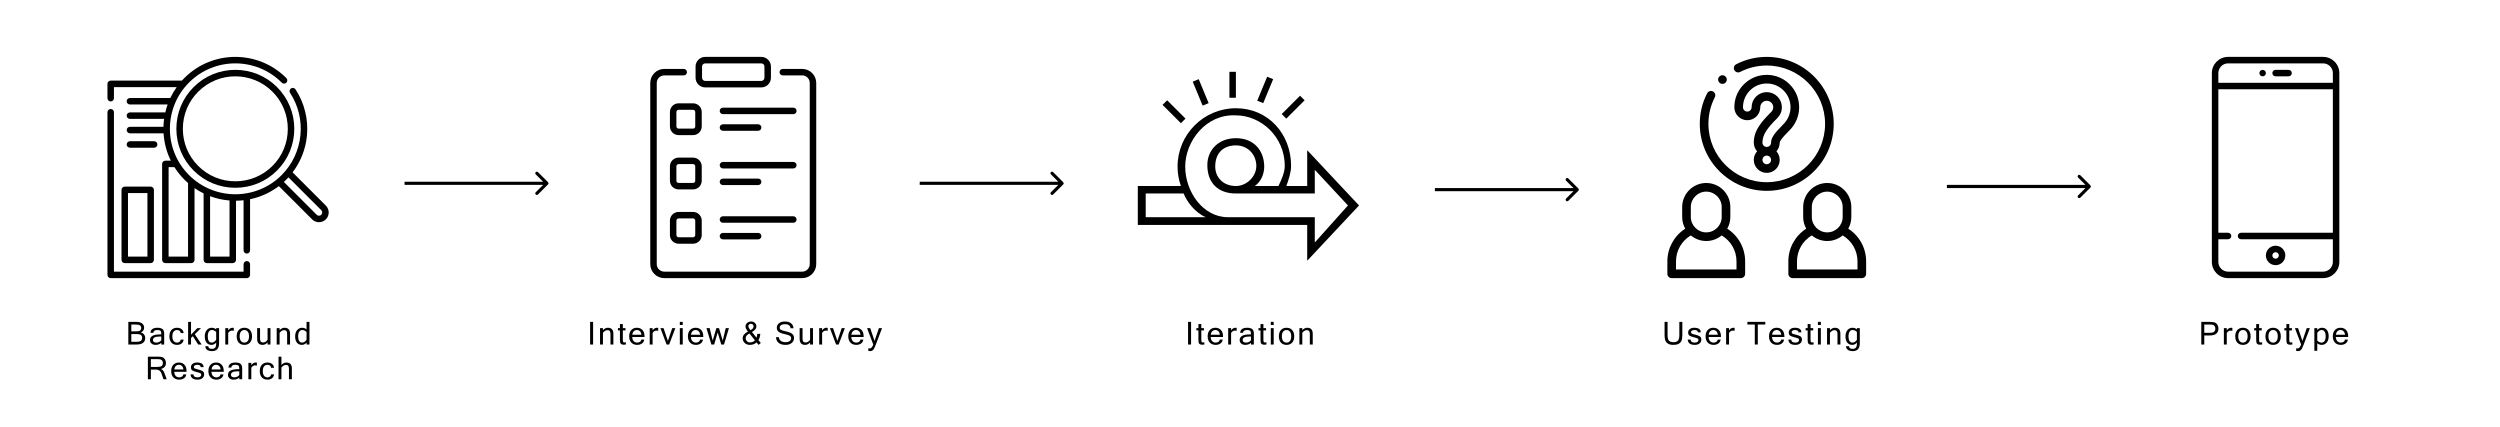 <svg width="791" height="135" viewBox="0 0 791 135" fill="none" xmlns="http://www.w3.org/2000/svg">
<path d="M45.953 106.92C45.953 107.59 45.725 108.105 45.27 108.463C44.814 108.821 44.151 109 43.282 109H40.602V101.842H43.15C43.912 101.842 44.511 102.005 44.947 102.33C45.383 102.656 45.602 103.102 45.602 103.668C45.602 104.358 45.258 104.869 44.571 105.201C45.033 105.318 45.379 105.535 45.606 105.851C45.838 106.163 45.953 106.52 45.953 106.92ZM41.549 104.84H43.141C43.665 104.84 44.05 104.757 44.298 104.591C44.545 104.422 44.669 104.142 44.669 103.751C44.669 103.399 44.548 103.136 44.308 102.96C44.067 102.781 43.648 102.691 43.053 102.691H41.549V104.84ZM41.549 108.15H43.273C44.405 108.15 44.972 107.74 44.972 106.92C44.972 106.493 44.84 106.183 44.576 105.987C44.316 105.789 43.84 105.689 43.15 105.689H41.549V108.15ZM51.031 107.638V106.49H50.401C49.066 106.49 48.399 106.853 48.399 107.579C48.399 107.843 48.496 108.046 48.692 108.189C48.887 108.329 49.151 108.399 49.483 108.399C49.785 108.399 50.078 108.331 50.362 108.194C50.645 108.058 50.868 107.872 51.031 107.638ZM51.031 108.468C50.562 108.904 49.958 109.122 49.219 109.122C48.705 109.122 48.282 108.984 47.95 108.707C47.618 108.427 47.452 108.067 47.452 107.628C47.452 106.417 48.495 105.812 50.581 105.812H51.031C51.031 105.44 51.011 105.172 50.972 105.006C50.933 104.837 50.824 104.697 50.645 104.586C50.466 104.475 50.181 104.42 49.79 104.42C48.97 104.42 48.547 104.713 48.521 105.299H47.603C47.671 104.234 48.417 103.702 49.839 103.702C50.503 103.702 51.021 103.834 51.392 104.098C51.763 104.361 51.949 104.879 51.949 105.65V109H51.031V108.468ZM56.015 109.122C55.28 109.122 54.691 108.886 54.248 108.414C53.808 107.939 53.589 107.271 53.589 106.412C53.589 105.549 53.808 104.882 54.248 104.41C54.691 103.938 55.28 103.702 56.015 103.702C56.582 103.702 57.054 103.845 57.431 104.132C57.812 104.418 58.037 104.832 58.105 105.372H57.158C57.145 105.063 57.028 104.827 56.806 104.664C56.588 104.501 56.325 104.42 56.015 104.42C55.576 104.42 55.219 104.588 54.946 104.923C54.673 105.255 54.536 105.751 54.536 106.412C54.536 107.07 54.673 107.566 54.946 107.901C55.219 108.233 55.576 108.399 56.015 108.399C56.325 108.399 56.588 108.318 56.806 108.155C57.028 107.993 57.145 107.758 57.158 107.452H58.105C58.037 107.993 57.812 108.406 57.431 108.692C57.054 108.979 56.582 109.122 56.015 109.122ZM63.798 109H62.699L61.015 106.368L60.439 106.939V109H59.516V101.842H60.439V105.899L62.436 103.819H63.598L61.635 105.748L63.798 109ZM69.315 108.6C69.315 110.266 68.563 111.1 67.059 111.1C66.408 111.1 65.894 110.958 65.516 110.675C65.142 110.392 64.955 110.011 64.955 109.532H65.907C65.907 110.099 66.288 110.382 67.049 110.382C67.479 110.382 67.811 110.263 68.046 110.025C68.28 109.791 68.397 109.329 68.397 108.639V108.38C67.987 108.875 67.494 109.122 66.918 109.122C66.24 109.122 65.716 108.881 65.345 108.399C64.974 107.918 64.789 107.268 64.789 106.451C64.789 105.605 64.995 104.936 65.409 104.444C65.826 103.95 66.348 103.702 66.976 103.702C67.536 103.702 68.01 103.875 68.397 104.22V103.819H69.315V108.6ZM68.397 107.511V105.05C68 104.63 67.546 104.42 67.035 104.42C66.641 104.42 66.325 104.591 66.088 104.933C65.853 105.271 65.736 105.777 65.736 106.451C65.736 107.089 65.847 107.574 66.068 107.906C66.293 108.235 66.602 108.399 66.996 108.399C67.51 108.399 67.977 108.103 68.397 107.511ZM73.973 104.659C73.842 104.62 73.655 104.601 73.411 104.601C72.942 104.601 72.54 104.846 72.205 105.338V109H71.282V103.819H72.205V104.542C72.592 103.982 73.042 103.702 73.553 103.702C73.683 103.702 73.823 103.715 73.973 103.741V104.659ZM77.312 103.702C78.051 103.702 78.64 103.938 79.079 104.41C79.522 104.882 79.744 105.549 79.744 106.412C79.744 107.271 79.522 107.939 79.079 108.414C78.64 108.886 78.051 109.122 77.312 109.122C76.576 109.122 75.987 108.886 75.544 108.414C75.105 107.939 74.885 107.271 74.885 106.412C74.885 105.549 75.105 104.882 75.544 104.41C75.987 103.938 76.576 103.702 77.312 103.702ZM77.312 108.399C77.751 108.399 78.108 108.233 78.381 107.901C78.655 107.566 78.791 107.07 78.791 106.412C78.791 105.751 78.655 105.255 78.381 104.923C78.108 104.588 77.751 104.42 77.312 104.42C76.873 104.42 76.516 104.588 76.243 104.923C75.969 105.255 75.832 105.751 75.832 106.412C75.832 107.07 75.969 107.566 76.243 107.901C76.516 108.233 76.873 108.399 77.312 108.399ZM84.66 108.341C84.201 108.862 83.685 109.122 83.112 109.122C81.944 109.122 81.359 108.484 81.359 107.208V103.819H82.282V107.169C82.282 107.592 82.357 107.896 82.507 108.082C82.656 108.268 82.904 108.36 83.249 108.36C83.763 108.36 84.234 108.084 84.66 107.53V103.819H85.578V109H84.66V108.341ZM88.468 104.479C88.927 103.961 89.443 103.702 90.016 103.702C91.184 103.702 91.769 104.339 91.769 105.611V109H90.846V105.65C90.846 105.227 90.769 104.923 90.616 104.737C90.467 104.552 90.219 104.459 89.874 104.459C89.406 104.459 88.937 104.736 88.468 105.289V109H87.545V103.819H88.468V104.479ZM96.993 107.511V105.05C96.596 104.63 96.141 104.42 95.63 104.42C95.237 104.42 94.921 104.591 94.683 104.933C94.449 105.271 94.332 105.777 94.332 106.451C94.332 107.089 94.442 107.574 94.664 107.906C94.888 108.235 95.198 108.399 95.591 108.399C96.106 108.399 96.573 108.103 96.993 107.511ZM96.993 108.38C96.583 108.875 96.09 109.122 95.513 109.122C94.836 109.122 94.312 108.881 93.941 108.399C93.57 107.918 93.384 107.268 93.384 106.451C93.384 105.605 93.591 104.936 94.004 104.444C94.421 103.95 94.944 103.702 95.572 103.702C96.132 103.702 96.605 103.875 96.993 104.22V101.842H97.911V109H96.993V108.38ZM52.756 120H51.731L51.057 118.091C50.937 117.752 50.737 117.476 50.457 117.261C50.177 117.046 49.854 116.938 49.49 116.938H47.737V120H46.79V112.842H49.959C50.512 112.842 50.965 112.896 51.316 113.003C51.668 113.11 51.954 113.337 52.175 113.682C52.397 114.027 52.507 114.416 52.507 114.849C52.507 115.343 52.364 115.757 52.078 116.089C51.791 116.421 51.399 116.637 50.901 116.738V116.758C51.399 116.917 51.778 117.349 52.039 118.052L52.756 120ZM47.737 116.089H49.851C50.44 116.089 50.867 115.996 51.13 115.811C51.397 115.625 51.531 115.304 51.531 114.849C51.531 114.035 51.02 113.628 49.998 113.628H47.737V116.089ZM56.696 120.122C55.935 120.122 55.323 119.884 54.86 119.409C54.398 118.931 54.167 118.265 54.167 117.412C54.167 116.566 54.39 115.903 54.836 115.425C55.285 114.943 55.871 114.702 56.594 114.702C57.333 114.702 57.922 114.938 58.361 115.41C58.804 115.882 59.025 116.549 59.025 117.412V117.632H55.124C55.163 118.231 55.328 118.675 55.617 118.965C55.91 119.255 56.27 119.399 56.696 119.399C57.019 119.399 57.308 119.318 57.565 119.155C57.826 118.989 57.963 118.755 57.976 118.452H58.928C58.856 118.986 58.614 119.398 58.2 119.688C57.79 119.977 57.289 120.122 56.696 120.122ZM58.054 116.909C57.979 116.411 57.811 116.038 57.551 115.791C57.29 115.544 56.971 115.42 56.594 115.42C56.226 115.42 55.91 115.544 55.647 115.791C55.383 116.035 55.215 116.408 55.144 116.909H58.054ZM62.511 120.122C61.095 120.122 60.355 119.565 60.289 118.452H61.212C61.219 119.084 61.648 119.399 62.501 119.399C62.882 119.399 63.172 119.321 63.37 119.165C63.572 119.006 63.673 118.807 63.673 118.569C63.673 118.335 63.576 118.171 63.38 118.076C63.185 117.979 62.781 117.853 62.169 117.7C61.561 117.547 61.115 117.376 60.831 117.188C60.551 116.999 60.411 116.667 60.411 116.191C60.411 115.762 60.586 115.407 60.934 115.127C61.285 114.844 61.754 114.702 62.34 114.702C63.698 114.702 64.391 115.186 64.42 116.152H63.502C63.47 115.664 63.104 115.42 62.404 115.42C62.094 115.42 61.837 115.479 61.632 115.596C61.43 115.713 61.33 115.884 61.33 116.108C61.33 116.31 61.408 116.457 61.564 116.548C61.72 116.636 62.111 116.756 62.736 116.909C63.364 117.059 63.83 117.235 64.132 117.437C64.438 117.638 64.591 117.987 64.591 118.481C64.591 118.953 64.402 119.346 64.025 119.658C63.651 119.967 63.146 120.122 62.511 120.122ZM68.463 120.122C67.701 120.122 67.089 119.884 66.627 119.409C66.165 118.931 65.933 118.265 65.933 117.412C65.933 116.566 66.156 115.903 66.602 115.425C67.052 114.943 67.638 114.702 68.36 114.702C69.099 114.702 69.688 114.938 70.128 115.41C70.57 115.882 70.792 116.549 70.792 117.412V117.632H66.89C66.93 118.231 67.094 118.675 67.384 118.965C67.677 119.255 68.036 119.399 68.463 119.399C68.785 119.399 69.075 119.318 69.332 119.155C69.592 118.989 69.729 118.755 69.742 118.452H70.694C70.623 118.986 70.38 119.398 69.967 119.688C69.556 119.977 69.055 120.122 68.463 120.122ZM69.82 116.909C69.745 116.411 69.578 116.038 69.317 115.791C69.057 115.544 68.738 115.42 68.36 115.42C67.992 115.42 67.677 115.544 67.413 115.791C67.149 116.035 66.982 116.408 66.91 116.909H69.82ZM75.708 118.638V117.49H75.078C73.744 117.49 73.076 117.853 73.076 118.579C73.076 118.843 73.174 119.046 73.369 119.189C73.565 119.329 73.828 119.399 74.16 119.399C74.463 119.399 74.756 119.331 75.039 119.194C75.323 119.058 75.545 118.872 75.708 118.638ZM75.708 119.468C75.24 119.904 74.636 120.122 73.897 120.122C73.382 120.122 72.959 119.984 72.627 119.707C72.295 119.427 72.129 119.067 72.129 118.628C72.129 117.417 73.172 116.812 75.259 116.812H75.708C75.708 116.44 75.689 116.172 75.65 116.006C75.611 115.837 75.501 115.697 75.323 115.586C75.143 115.475 74.859 115.42 74.468 115.42C73.648 115.42 73.225 115.713 73.198 116.299H72.281C72.349 115.234 73.094 114.702 74.517 114.702C75.181 114.702 75.698 114.834 76.07 115.098C76.441 115.361 76.626 115.879 76.626 116.65V120H75.708V119.468ZM81.284 115.659C81.154 115.62 80.966 115.601 80.722 115.601C80.254 115.601 79.852 115.846 79.516 116.338V120H78.593V114.819H79.516V115.542C79.904 114.982 80.353 114.702 80.864 114.702C80.994 114.702 81.134 114.715 81.284 114.741V115.659ZM84.623 120.122C83.887 120.122 83.298 119.886 82.856 119.414C82.416 118.939 82.196 118.271 82.196 117.412C82.196 116.549 82.416 115.882 82.856 115.41C83.298 114.938 83.887 114.702 84.623 114.702C85.189 114.702 85.662 114.845 86.039 115.132C86.42 115.418 86.644 115.832 86.713 116.372H85.766C85.753 116.063 85.635 115.827 85.414 115.664C85.196 115.501 84.932 115.42 84.623 115.42C84.184 115.42 83.827 115.588 83.554 115.923C83.28 116.255 83.144 116.751 83.144 117.412C83.144 118.07 83.28 118.566 83.554 118.901C83.827 119.233 84.184 119.399 84.623 119.399C84.932 119.399 85.196 119.318 85.414 119.155C85.635 118.993 85.753 118.758 85.766 118.452H86.713C86.644 118.993 86.42 119.406 86.039 119.692C85.662 119.979 85.189 120.122 84.623 120.122ZM89.046 115.479C89.505 114.961 90.021 114.702 90.594 114.702C91.763 114.702 92.347 115.339 92.347 116.611V120H91.424V116.65C91.424 116.227 91.348 115.923 91.195 115.737C91.045 115.552 90.798 115.459 90.453 115.459C89.984 115.459 89.515 115.736 89.046 116.289V120H88.123V112.842H89.046V115.479Z" fill="black"/>
<path d="M103.101 65.053L92.581 54.531C95.123 51.182 96.709 47.168 97.116 42.959C97.615 37.794 96.328 32.575 93.493 28.263C93.182 27.79 92.546 27.659 92.073 27.97C91.6 28.281 91.469 28.918 91.78 29.391C97.145 37.549 96.019 48.49 89.105 55.406C81.028 63.483 67.888 63.483 59.812 55.406C51.735 47.329 51.735 34.186 59.812 26.109C67.888 18.032 81.028 18.032 89.102 26.106L89.158 26.163C89.557 26.564 90.206 26.567 90.608 26.168C91.01 25.769 91.012 25.119 90.613 24.718L90.554 24.658C81.678 15.782 67.237 15.782 58.361 24.658C58.082 24.937 57.812 25.221 57.551 25.511H35.025C34.459 25.511 34 25.97 34 26.536V31.071C34 31.638 34.459 32.097 35.025 32.097C35.592 32.097 36.051 31.638 36.051 31.071V27.562H55.907C55.123 28.663 54.449 29.817 53.885 31.012H41.109C40.543 31.012 40.084 31.471 40.084 32.038C40.084 32.604 40.543 33.063 41.109 33.063H53.036C52.742 33.886 52.496 34.723 52.3 35.57H41.109C40.543 35.57 40.084 36.029 40.084 36.595C40.084 37.161 40.543 37.62 41.109 37.62H51.921C51.806 38.452 51.737 39.289 51.714 40.127H41.109C40.543 40.127 40.084 40.586 40.084 41.153C40.084 41.719 40.543 42.178 41.109 42.178H51.75C51.935 45.157 52.699 48.106 54.045 50.839H52.321C51.754 50.839 51.295 51.298 51.295 51.865V82.221C51.295 82.787 51.754 83.246 52.321 83.246H60.524C61.091 83.246 61.549 82.787 61.549 82.221V59.512C62.473 60.148 63.432 60.709 64.42 61.193V82.221C64.42 82.787 64.88 83.246 65.446 83.246H73.649C74.216 83.246 74.674 82.787 74.674 82.221V63.511C75.474 63.504 76.272 63.455 77.067 63.364V79.204C77.067 79.77 77.526 80.23 78.093 80.23C78.659 80.23 79.118 79.77 79.118 79.204V63.034C82.359 62.361 85.481 60.978 88.231 58.884L98.749 69.403C99.331 69.984 100.103 70.305 100.925 70.305C101.747 70.305 102.519 69.984 103.101 69.403C104.299 68.205 104.3 66.253 103.101 65.053ZM59.498 81.195H53.346V52.89H55.194C56.081 54.298 57.136 55.63 58.361 56.856C58.731 57.226 59.111 57.579 59.498 57.917V81.195ZM66.472 81.195V62.075C68.46 62.817 70.533 63.271 72.624 63.439V81.195H66.472ZM101.651 67.953C101.457 68.147 101.199 68.253 100.925 68.253C100.651 68.253 100.393 68.147 100.2 67.953L89.812 57.564C90.064 57.334 90.311 57.099 90.554 56.856C90.797 56.614 91.033 56.366 91.263 56.114L101.65 66.503C102.05 66.903 102.051 67.554 101.651 67.953Z" fill="black"/>
<path d="M78.093 82.599C77.527 82.599 77.067 83.058 77.067 83.624V85.949H36.051V35.515C36.051 34.948 35.592 34.489 35.025 34.489C34.459 34.489 34 34.948 34 35.515V86.975C34 87.541 34.459 88 35.025 88H78.093C78.659 88 79.118 87.541 79.118 86.975V83.624C79.118 83.058 78.659 82.599 78.093 82.599Z" fill="black"/>
<path d="M38.443 60.068V82.22C38.443 82.786 38.903 83.245 39.469 83.245H47.672C48.239 83.245 48.698 82.786 48.698 82.22V60.068C48.698 59.502 48.239 59.042 47.672 59.042H39.469C38.903 59.042 38.443 59.502 38.443 60.068ZM40.494 61.094H46.647V81.194H40.494V61.094Z" fill="black"/>
<path d="M48.777 46.736C49.343 46.736 49.802 46.277 49.802 45.71C49.802 45.144 49.343 44.685 48.777 44.685H41.109C40.543 44.685 40.084 45.144 40.084 45.71C40.084 46.277 40.543 46.736 41.109 46.736H48.777Z" fill="black"/>
<path d="M74.458 22.1C69.468 22.1 64.781 24.039 61.261 27.559C57.742 31.079 55.803 35.766 55.803 40.757C55.803 45.748 57.742 50.435 61.261 53.955C64.781 57.475 69.468 59.413 74.458 59.413C79.448 59.413 84.135 57.475 87.655 53.955C91.174 50.435 93.112 45.748 93.112 40.757C93.112 35.766 91.174 31.079 87.655 27.559C84.135 24.039 79.448 22.1 74.458 22.1ZM86.204 52.504C83.072 55.637 78.9 57.362 74.458 57.362C70.015 57.362 65.844 55.637 62.712 52.504C59.579 49.372 57.854 45.2 57.854 40.757C57.854 36.313 59.579 32.141 62.712 29.009C65.95 25.77 70.204 24.15 74.458 24.15C78.712 24.15 82.966 25.77 86.204 29.009C89.336 32.141 91.061 36.313 91.061 40.757C91.061 45.2 89.336 49.372 86.204 52.504Z" fill="black"/>
<path d="M696.485 101.842H699.156C699.742 101.842 700.232 101.897 700.625 102.008C701.023 102.115 701.337 102.351 701.568 102.716C701.799 103.077 701.914 103.482 701.914 103.932C701.914 104.654 701.685 105.203 701.226 105.577C700.767 105.951 700.103 106.139 699.234 106.139H697.432V109H696.485V101.842ZM697.432 105.289H699.244C699.852 105.289 700.285 105.175 700.542 104.947C700.803 104.719 700.933 104.391 700.933 103.961C700.933 103.674 700.861 103.421 700.718 103.199C700.575 102.978 700.393 102.838 700.171 102.779C699.953 102.721 699.637 102.691 699.224 102.691H697.432V105.289ZM706.323 104.659C706.193 104.62 706.006 104.601 705.762 104.601C705.293 104.601 704.891 104.846 704.555 105.338V109H703.633V103.819H704.555V104.542C704.943 103.982 705.392 103.702 705.903 103.702C706.033 103.702 706.173 103.715 706.323 103.741V104.659ZM709.662 103.702C710.401 103.702 710.99 103.938 711.43 104.41C711.873 104.882 712.094 105.549 712.094 106.412C712.094 107.271 711.873 107.939 711.43 108.414C710.99 108.886 710.401 109.122 709.662 109.122C708.927 109.122 708.337 108.886 707.895 108.414C707.455 107.939 707.236 107.271 707.236 106.412C707.236 105.549 707.455 104.882 707.895 104.41C708.337 103.938 708.927 103.702 709.662 103.702ZM709.662 108.399C710.102 108.399 710.458 108.233 710.732 107.901C711.005 107.566 711.142 107.07 711.142 106.412C711.142 105.751 711.005 105.255 710.732 104.923C710.458 104.588 710.102 104.42 709.662 104.42C709.223 104.42 708.866 104.588 708.593 104.923C708.32 105.255 708.183 105.751 708.183 106.412C708.183 107.07 708.32 107.566 708.593 107.901C708.866 108.233 709.223 108.399 709.662 108.399ZM715.741 109.01C715.539 109.049 715.319 109.068 715.082 109.068C714.704 109.068 714.427 109.002 714.252 108.868C714.076 108.731 713.967 108.557 713.924 108.346C713.882 108.134 713.861 107.846 713.861 107.481V104.542H713.221V103.819H713.861V102.53H714.779V103.819H715.619V104.542H714.779V107.53C714.779 107.885 714.823 108.111 714.911 108.209C715.002 108.303 715.126 108.351 715.282 108.351C715.441 108.351 715.594 108.338 715.741 108.312V109.01ZM719.212 103.702C719.951 103.702 720.54 103.938 720.979 104.41C721.422 104.882 721.644 105.549 721.644 106.412C721.644 107.271 721.422 107.939 720.979 108.414C720.54 108.886 719.951 109.122 719.212 109.122C718.476 109.122 717.887 108.886 717.444 108.414C717.005 107.939 716.785 107.271 716.785 106.412C716.785 105.549 717.005 104.882 717.444 104.41C717.887 103.938 718.476 103.702 719.212 103.702ZM719.212 108.399C719.651 108.399 720.008 108.233 720.281 107.901C720.555 107.566 720.691 107.07 720.691 106.412C720.691 105.751 720.555 105.255 720.281 104.923C720.008 104.588 719.651 104.42 719.212 104.42C718.772 104.42 718.416 104.588 718.143 104.923C717.869 105.255 717.732 105.751 717.732 106.412C717.732 107.07 717.869 107.566 718.143 107.901C718.416 108.233 718.772 108.399 719.212 108.399ZM725.29 109.01C725.089 109.049 724.869 109.068 724.631 109.068C724.254 109.068 723.977 109.002 723.801 108.868C723.625 108.731 723.516 108.557 723.474 108.346C723.432 108.134 723.411 107.846 723.411 107.481V104.542H722.771V103.819H723.411V102.53H724.329V103.819H725.168V104.542H724.329V107.53C724.329 107.885 724.372 108.111 724.46 108.209C724.551 108.303 724.675 108.351 724.831 108.351C724.991 108.351 725.144 108.338 725.29 108.312V109.01ZM726.955 110.25C727.411 110.25 727.783 109.833 728.073 109L726.115 103.819H727.111L728.483 107.872L729.855 103.819H730.851L728.893 109C728.705 109.495 728.543 109.876 728.41 110.143C728.28 110.413 728.107 110.639 727.892 110.821C727.681 111.007 727.42 111.1 727.111 111.1C726.88 111.1 726.681 111.077 726.515 111.031V110.182C726.659 110.227 726.805 110.25 726.955 110.25ZM733.185 104.439C733.595 103.948 734.088 103.702 734.664 103.702C735.341 103.702 735.865 103.943 736.237 104.425C736.608 104.903 736.793 105.551 736.793 106.368C736.793 107.218 736.585 107.89 736.168 108.385C735.755 108.876 735.232 109.122 734.601 109.122C734.041 109.122 733.569 108.948 733.185 108.6V110.992H732.262V103.819H733.185V104.439ZM733.185 107.77C733.579 108.189 734.031 108.399 734.542 108.399C734.939 108.399 735.255 108.23 735.489 107.892C735.724 107.55 735.841 107.042 735.841 106.368C735.841 105.73 735.73 105.247 735.509 104.918C735.288 104.586 734.978 104.42 734.581 104.42C734.07 104.42 733.605 104.716 733.185 105.309V107.77ZM740.63 109.122C739.869 109.122 739.257 108.884 738.795 108.409C738.332 107.931 738.101 107.265 738.101 106.412C738.101 105.566 738.324 104.903 738.77 104.425C739.219 103.943 739.805 103.702 740.528 103.702C741.267 103.702 741.856 103.938 742.296 104.41C742.738 104.882 742.96 105.549 742.96 106.412V106.632H739.058C739.097 107.231 739.262 107.675 739.551 107.965C739.844 108.255 740.204 108.399 740.63 108.399C740.953 108.399 741.242 108.318 741.5 108.155C741.76 107.989 741.897 107.755 741.91 107.452H742.862C742.79 107.986 742.548 108.398 742.134 108.688C741.724 108.977 741.223 109.122 740.63 109.122ZM741.988 105.909C741.913 105.411 741.745 105.038 741.485 104.791C741.225 104.544 740.906 104.42 740.528 104.42C740.16 104.42 739.844 104.544 739.581 104.791C739.317 105.035 739.149 105.408 739.078 105.909H741.988Z" fill="black"/>
<path d="M735.039 18H704.961C702.134 18 699.834 20.3 699.834 23.127V82.873C699.834 85.7 702.134 88 704.961 88H735.039C737.866 88 740.166 85.7 740.166 82.873V23.127C740.166 20.3 737.866 18 735.039 18ZM738.115 73.644H709.062C708.496 73.644 708.037 74.104 708.037 74.67C708.037 75.236 708.496 75.695 709.062 75.695H738.115V82.873C738.115 84.569 736.735 85.949 735.039 85.949H704.961C703.265 85.949 701.885 84.569 701.885 82.873V75.695H704.961C705.527 75.695 705.986 75.236 705.986 74.67C705.986 74.104 705.527 73.644 704.961 73.644H701.885V28.254H738.115V73.644ZM738.115 26.203H701.885V23.127C701.885 21.431 703.265 20.051 704.961 20.051H735.039C736.735 20.051 738.115 21.431 738.115 23.127V26.203Z" fill="black"/>
<path d="M724.102 22.102H720C719.434 22.102 718.975 22.561 718.975 23.127C718.975 23.693 719.434 24.152 720 24.152H724.102C724.668 24.152 725.127 23.693 725.127 23.127C725.127 22.561 724.668 22.102 724.102 22.102Z" fill="black"/>
<path d="M720 77.746C718.304 77.746 716.924 79.126 716.924 80.822C716.924 82.519 718.304 83.898 720 83.898C721.696 83.898 723.076 82.519 723.076 80.822C723.076 79.126 721.696 77.746 720 77.746ZM720 81.848C719.435 81.848 718.975 81.388 718.975 80.822C718.975 80.257 719.435 79.797 720 79.797C720.565 79.797 721.025 80.257 721.025 80.822C721.025 81.388 720.565 81.848 720 81.848Z" fill="black"/>
<path d="M715.898 24.152C716.465 24.152 716.924 23.693 716.924 23.127C716.924 22.561 716.465 22.102 715.898 22.102C715.332 22.102 714.873 22.561 714.873 23.127C714.873 23.693 715.332 24.152 715.898 24.152Z" fill="black"/>
<g clip-path="url(#clip0)">
<path d="M430 65.009L413.598 47.519V58.856H407C407.694 56.89 408.5 54.605 408.5 52.5C408.5 42.322 401.215 34.245 391.037 34.245C380.859 34.245 372.579 42.526 372.579 52.704C372.579 54.86 372.952 56.931 373.635 58.856H360V71.162H413.598V82.5L430 65.009ZM362.5 68.72V61.22H374.5C375.5 63.72 378 67.22 381.5 68.72H362.5ZM388.5 68.72C380.584 68.72 375 60.62 375 52.704C375 44.788 381.5 36 391.037 36.5C398.953 36.5 406.5 43.239 406.5 52.5C406.5 54.636 405.407 56.944 404.5 58.856H397C399 57.5 400 55.011 400 52.704C400 48 397.051 43.72 391.037 43.72C385.5 43.72 382 47.519 382 52.22C382 57.874 385.383 61.22 391.037 61.22H416V53.72L426.5 65.009L416 76.72V68.72H388.5ZM391.037 58.856C387 58.856 384.5 56.096 384.5 52.704C384.5 48 387.5 46 391.037 46C395 46 397.5 49.107 397.5 52.5C397.5 55.893 394.43 58.856 391.037 58.856Z" fill="black"/>
<path d="M388.986 22.72H391.036V30.924H388.986V22.72Z" fill="black"/>
<path d="M377.374 25.841L379.273 25.054L382.415 32.635L380.516 33.422L377.374 25.841Z" fill="black"/>
<path d="M367.831 33.18L369.285 31.727L375.085 37.527L373.631 38.98L367.831 33.18Z" fill="black"/>
<path d="M397.789 31.855L400.931 24.274L402.825 25.059L399.683 32.639L397.789 31.855Z" fill="black"/>
<path d="M405.533 36.084L411.333 30.285L412.783 31.734L406.983 37.534L405.533 36.084Z" fill="black"/>
</g>
<path d="M376.855 109H375.903V101.842H376.855V109ZM381.058 109.01C380.857 109.049 380.637 109.068 380.399 109.068C380.022 109.068 379.745 109.002 379.569 108.868C379.393 108.731 379.284 108.557 379.242 108.346C379.2 108.134 379.179 107.846 379.179 107.481V104.542H378.539V103.819H379.179V102.53H380.096V103.819H380.936V104.542H380.096V107.53C380.096 107.885 380.14 108.111 380.228 108.209C380.319 108.303 380.443 108.351 380.599 108.351C380.759 108.351 380.912 108.338 381.058 108.312V109.01ZM384.632 109.122C383.87 109.122 383.258 108.884 382.796 108.409C382.334 107.931 382.103 107.265 382.103 106.412C382.103 105.566 382.326 104.903 382.772 104.425C383.221 103.943 383.807 103.702 384.529 103.702C385.268 103.702 385.858 103.938 386.297 104.41C386.74 104.882 386.961 105.549 386.961 106.412V106.632H383.06C383.099 107.231 383.263 107.675 383.553 107.965C383.846 108.255 384.206 108.399 384.632 108.399C384.954 108.399 385.244 108.318 385.501 108.155C385.762 107.989 385.898 107.755 385.911 107.452H386.863C386.792 107.986 386.549 108.398 386.136 108.688C385.726 108.977 385.224 109.122 384.632 109.122ZM385.989 105.909C385.915 105.411 385.747 105.038 385.487 104.791C385.226 104.544 384.907 104.42 384.529 104.42C384.162 104.42 383.846 104.544 383.582 104.791C383.319 105.035 383.151 105.408 383.079 105.909H385.989ZM391.287 104.659C391.157 104.62 390.969 104.601 390.725 104.601C390.256 104.601 389.854 104.846 389.519 105.338V109H388.596V103.819H389.519V104.542C389.907 103.982 390.356 103.702 390.867 103.702C390.997 103.702 391.137 103.715 391.287 103.741V104.659ZM395.808 107.638V106.49H395.178C393.843 106.49 393.176 106.853 393.176 107.579C393.176 107.843 393.273 108.046 393.469 108.189C393.664 108.329 393.928 108.399 394.26 108.399C394.562 108.399 394.855 108.331 395.139 108.194C395.422 108.058 395.645 107.872 395.808 107.638ZM395.808 108.468C395.339 108.904 394.735 109.122 393.996 109.122C393.482 109.122 393.059 108.984 392.727 108.707C392.395 108.427 392.229 108.067 392.229 107.628C392.229 106.417 393.272 105.812 395.358 105.812H395.808C395.808 105.44 395.788 105.172 395.749 105.006C395.71 104.837 395.601 104.697 395.422 104.586C395.243 104.475 394.958 104.42 394.567 104.42C393.747 104.42 393.324 104.713 393.298 105.299H392.38C392.448 104.234 393.194 103.702 394.616 103.702C395.28 103.702 395.798 103.834 396.169 104.098C396.54 104.361 396.726 104.879 396.726 105.65V109H395.808V108.468ZM400.704 109.01C400.503 109.049 400.283 109.068 400.045 109.068C399.668 109.068 399.391 109.002 399.215 108.868C399.039 108.731 398.93 108.557 398.888 108.346C398.846 108.134 398.825 107.846 398.825 107.481V104.542H398.185V103.819H398.825V102.53H399.743V103.819H400.582V104.542H399.743V107.53C399.743 107.885 399.787 108.111 399.874 108.209C399.966 108.303 400.089 108.351 400.246 108.351C400.405 108.351 400.558 108.338 400.704 108.312V109.01ZM402.999 109H402.076V103.819H402.999V109ZM402.999 102.838H402.076V101.842H402.999V102.838ZM407.061 103.702C407.8 103.702 408.389 103.938 408.828 104.41C409.271 104.882 409.492 105.549 409.492 106.412C409.492 107.271 409.271 107.939 408.828 108.414C408.389 108.886 407.8 109.122 407.061 109.122C406.325 109.122 405.736 108.886 405.293 108.414C404.854 107.939 404.634 107.271 404.634 106.412C404.634 105.549 404.854 104.882 405.293 104.41C405.736 103.938 406.325 103.702 407.061 103.702ZM407.061 108.399C407.5 108.399 407.857 108.233 408.13 107.901C408.404 107.566 408.54 107.07 408.54 106.412C408.54 105.751 408.404 105.255 408.13 104.923C407.857 104.588 407.5 104.42 407.061 104.42C406.621 104.42 406.265 104.588 405.991 104.923C405.718 105.255 405.581 105.751 405.581 106.412C405.581 107.07 405.718 107.566 405.991 107.901C406.265 108.233 406.621 108.399 407.061 108.399ZM412.05 104.479C412.509 103.961 413.025 103.702 413.598 103.702C414.767 103.702 415.351 104.339 415.351 105.611V109H414.428V105.65C414.428 105.227 414.352 104.923 414.199 104.737C414.049 104.552 413.802 104.459 413.457 104.459C412.988 104.459 412.519 104.736 412.05 105.289V109H411.128V103.819H412.05V104.479Z" fill="black"/>
<path d="M529.478 109.122C528.648 109.122 528.026 108.961 527.613 108.639C527.203 108.316 526.943 107.937 526.832 107.501C526.724 107.065 526.671 106.559 526.671 105.982V101.842H527.618V105.968C527.618 106.909 527.776 107.527 528.092 107.823C528.407 108.119 528.87 108.268 529.478 108.268C530.087 108.268 530.549 108.119 530.865 107.823C531.181 107.527 531.339 106.909 531.339 105.968V101.842H532.291V105.982C532.291 106.848 532.187 107.486 531.978 107.896C531.773 108.307 531.462 108.614 531.046 108.819C530.629 109.021 530.107 109.122 529.478 109.122ZM536.226 109.122C534.81 109.122 534.069 108.565 534.004 107.452H534.927C534.933 108.084 535.363 108.399 536.216 108.399C536.597 108.399 536.887 108.321 537.085 108.165C537.287 108.006 537.388 107.807 537.388 107.569C537.388 107.335 537.29 107.171 537.095 107.076C536.9 106.979 536.496 106.853 535.884 106.7C535.275 106.547 534.829 106.376 534.546 106.188C534.266 105.999 534.126 105.667 534.126 105.191C534.126 104.762 534.3 104.407 534.649 104.127C535 103.844 535.469 103.702 536.055 103.702C537.412 103.702 538.106 104.186 538.135 105.152H537.217C537.184 104.664 536.818 104.42 536.118 104.42C535.809 104.42 535.552 104.479 535.347 104.596C535.145 104.713 535.044 104.884 535.044 105.108C535.044 105.31 535.122 105.457 535.279 105.548C535.435 105.636 535.825 105.756 536.45 105.909C537.079 106.059 537.544 106.235 537.847 106.437C538.153 106.638 538.306 106.987 538.306 107.481C538.306 107.953 538.117 108.346 537.739 108.658C537.365 108.967 536.861 109.122 536.226 109.122ZM542.177 109.122C541.416 109.122 540.804 108.884 540.341 108.409C539.879 107.931 539.648 107.265 539.648 106.412C539.648 105.566 539.871 104.903 540.317 104.425C540.766 103.943 541.352 103.702 542.075 103.702C542.814 103.702 543.403 103.938 543.842 104.41C544.285 104.882 544.506 105.549 544.506 106.412V106.632H540.605C540.644 107.231 540.809 107.675 541.098 107.965C541.391 108.255 541.751 108.399 542.177 108.399C542.5 108.399 542.789 108.318 543.046 108.155C543.307 107.989 543.444 107.755 543.457 107.452H544.409C544.337 107.986 544.095 108.398 543.681 108.688C543.271 108.977 542.77 109.122 542.177 109.122ZM543.535 105.909C543.46 105.411 543.292 105.038 543.032 104.791C542.771 104.544 542.452 104.42 542.075 104.42C541.707 104.42 541.391 104.544 541.128 104.791C540.864 105.035 540.696 105.408 540.625 105.909H543.535ZM548.832 104.659C548.702 104.62 548.515 104.601 548.271 104.601C547.802 104.601 547.4 104.846 547.064 105.338V109H546.142V103.819H547.064V104.542C547.452 103.982 547.901 103.702 548.412 103.702C548.542 103.702 548.682 103.715 548.832 103.741V104.659ZM558.538 102.691H556.17V109H555.218V102.691H552.869V101.842H558.538V102.691ZM562.243 109.122C561.482 109.122 560.87 108.884 560.407 108.409C559.945 107.931 559.714 107.265 559.714 106.412C559.714 105.566 559.937 104.903 560.383 104.425C560.832 103.943 561.418 103.702 562.141 103.702C562.88 103.702 563.469 103.938 563.908 104.41C564.351 104.882 564.572 105.549 564.572 106.412V106.632H560.671C560.71 107.231 560.875 107.675 561.164 107.965C561.457 108.255 561.817 108.399 562.243 108.399C562.566 108.399 562.855 108.318 563.112 108.155C563.373 107.989 563.51 107.755 563.523 107.452H564.475C564.403 107.986 564.161 108.398 563.747 108.688C563.337 108.977 562.836 109.122 562.243 109.122ZM563.601 105.909C563.526 105.411 563.358 105.038 563.098 104.791C562.837 104.544 562.518 104.42 562.141 104.42C561.773 104.42 561.457 104.544 561.194 104.791C560.93 105.035 560.762 105.408 560.691 105.909H563.601ZM568.058 109.122C566.642 109.122 565.902 108.565 565.837 107.452H566.759C566.766 108.084 567.196 108.399 568.048 108.399C568.429 108.399 568.719 108.321 568.918 108.165C569.119 108.006 569.22 107.807 569.22 107.569C569.22 107.335 569.123 107.171 568.927 107.076C568.732 106.979 568.328 106.853 567.716 106.7C567.108 106.547 566.662 106.376 566.379 106.188C566.099 105.999 565.959 105.667 565.959 105.191C565.959 104.762 566.133 104.407 566.481 104.127C566.833 103.844 567.301 103.702 567.887 103.702C569.245 103.702 569.938 104.186 569.967 105.152H569.049C569.017 104.664 568.651 104.42 567.951 104.42C567.642 104.42 567.384 104.479 567.179 104.596C566.977 104.713 566.877 104.884 566.877 105.108C566.877 105.31 566.955 105.457 567.111 105.548C567.267 105.636 567.658 105.756 568.283 105.909C568.911 106.059 569.377 106.235 569.679 106.437C569.985 106.638 570.138 106.987 570.138 107.481C570.138 107.953 569.949 108.346 569.572 108.658C569.198 108.967 568.693 109.122 568.058 109.122ZM573.819 109.01C573.618 109.049 573.398 109.068 573.16 109.068C572.783 109.068 572.506 109.002 572.33 108.868C572.154 108.731 572.045 108.557 572.003 108.346C571.961 108.134 571.939 107.846 571.939 107.481V104.542H571.3V103.819H571.939V102.53H572.857V103.819H573.697V104.542H572.857V107.53C572.857 107.885 572.901 108.111 572.989 108.209C573.08 108.303 573.204 108.351 573.36 108.351C573.52 108.351 573.673 108.338 573.819 108.312V109.01ZM576.114 109H575.191V103.819H576.114V109ZM576.114 102.838H575.191V101.842H576.114V102.838ZM578.999 104.479C579.458 103.961 579.974 103.702 580.547 103.702C581.715 103.702 582.3 104.339 582.3 105.611V109H581.377V105.65C581.377 105.227 581.3 104.923 581.147 104.737C580.998 104.552 580.75 104.459 580.405 104.459C579.936 104.459 579.468 104.736 578.999 105.289V109H578.076V103.819H578.999V104.479ZM588.442 108.6C588.442 110.266 587.69 111.1 586.186 111.1C585.535 111.1 585.02 110.958 584.643 110.675C584.268 110.392 584.081 110.011 584.081 109.532H585.033C585.033 110.099 585.414 110.382 586.176 110.382C586.606 110.382 586.938 110.263 587.172 110.025C587.406 109.791 587.524 109.329 587.524 108.639V108.38C587.113 108.875 586.62 109.122 586.044 109.122C585.367 109.122 584.843 108.881 584.472 108.399C584.101 107.918 583.915 107.268 583.915 106.451C583.915 105.605 584.122 104.936 584.535 104.444C584.952 103.95 585.474 103.702 586.103 103.702C586.663 103.702 587.136 103.875 587.524 104.22V103.819H588.442V108.6ZM587.524 107.511V105.05C587.127 104.63 586.672 104.42 586.161 104.42C585.767 104.42 585.452 104.591 585.214 104.933C584.98 105.271 584.863 105.777 584.863 106.451C584.863 107.089 584.973 107.574 585.195 107.906C585.419 108.235 585.728 108.399 586.122 108.399C586.637 108.399 587.104 108.103 587.524 107.511Z" fill="black"/>
<g clip-path="url(#clip1)">
<path d="M546.505 72.356C547.123 71.256 547.477 69.988 547.477 68.639V65.514C547.477 61.314 544.06 57.897 539.859 57.897C535.659 57.897 532.242 61.314 532.242 65.514V68.639C532.242 69.988 532.596 71.256 533.214 72.356C529.693 74.615 527.555 78.468 527.555 82.702V86.633C527.555 87.388 528.167 88 528.922 88H550.797C551.552 88 552.164 87.388 552.164 86.633V82.702C552.164 78.469 550.026 74.615 546.505 72.356ZM534.977 65.514C534.977 62.822 537.167 60.631 539.859 60.631C542.552 60.631 544.742 62.822 544.742 65.514V68.639C544.742 71.332 542.552 73.522 539.859 73.522C537.167 73.522 534.976 71.332 534.976 68.639V65.514H534.977ZM549.43 85.266H530.289V82.702C530.289 79.299 532.068 76.211 534.978 74.481C536.301 75.588 538.003 76.256 539.859 76.256C541.716 76.256 543.418 75.588 544.741 74.481C547.65 76.211 549.43 79.3 549.43 82.702V85.266Z" fill="black"/>
<path d="M563.475 44.295C564.058 43.42 565.192 42.247 566.224 41.214C567.184 40.255 567.937 39.13 568.463 37.871C568.988 36.614 569.254 35.291 569.254 33.938C569.254 31.2 568.187 28.625 566.25 26.688C564.313 24.751 561.739 23.684 559 23.684C556.261 23.684 553.686 24.751 551.75 26.688C549.813 28.625 548.746 31.199 548.746 33.938C548.746 36.2 550.586 38.039 552.848 38.039C555.109 38.039 556.949 36.2 556.949 33.938C556.949 33.39 557.162 32.875 557.55 32.488C557.937 32.1 558.452 31.887 559 31.887C559.548 31.887 560.063 32.101 560.45 32.488C560.838 32.875 561.051 33.39 561.051 33.938C561.051 34.217 560.999 34.481 560.898 34.724C560.795 34.971 560.635 35.203 560.424 35.414C558.56 37.278 557.466 38.54 556.649 39.769C555.455 41.563 554.898 43.266 554.898 45.127C554.898 46.177 555.295 47.136 555.946 47.862C555.295 48.588 554.898 49.547 554.898 50.597C554.898 52.859 556.738 54.699 559 54.699C561.262 54.699 563.102 52.859 563.102 50.597V50.596C563.102 49.547 562.705 48.588 562.054 47.862C562.705 47.136 563.102 46.177 563.102 45.128C563.102 45.004 563.167 44.76 563.475 44.295ZM558.925 41.283C559.636 40.215 560.63 39.075 562.358 37.348C562.822 36.883 563.18 36.355 563.421 35.777C563.663 35.199 563.785 34.58 563.785 33.938C563.785 32.659 563.288 31.458 562.384 30.554C561.48 29.651 560.278 29.153 559 29.153C557.722 29.153 556.52 29.65 555.616 30.554C554.713 31.458 554.215 32.659 554.215 33.938C554.215 34.692 553.602 35.305 552.848 35.305C552.094 35.305 551.481 34.692 551.481 33.938C551.481 31.93 552.263 30.041 553.683 28.621C555.104 27.201 556.992 26.418 559 26.418C561.008 26.418 562.897 27.201 564.317 28.621C565.737 30.041 566.52 31.93 566.52 33.938C566.52 34.927 566.324 35.895 565.94 36.817C565.552 37.746 564.997 38.575 564.291 39.281C562.671 40.901 561.775 41.915 561.199 42.781C560.632 43.633 560.367 44.379 560.367 45.127C560.367 45.881 559.754 46.495 559 46.495C558.246 46.495 557.633 45.881 557.633 45.127C557.633 43.812 558.032 42.627 558.925 41.283ZM560.367 50.597C560.367 51.351 559.754 51.965 559 51.965C558.246 51.965 557.633 51.351 557.633 50.596C557.633 49.842 558.246 49.229 559 49.229C559.754 49.229 560.367 49.842 560.367 50.596V50.597Z" fill="black"/>
<path d="M580.191 39.191C580.191 27.506 570.685 18 559 18C555.594 18 552.34 18.784 549.329 20.331C548.657 20.676 548.393 21.5 548.738 22.172C549.083 22.843 549.907 23.108 550.579 22.763C553.199 21.417 556.032 20.734 559 20.734C569.177 20.734 577.457 29.014 577.457 39.191C577.457 49.368 569.177 57.648 559 57.648C548.823 57.648 540.543 49.368 540.543 39.191C540.543 36.223 541.226 33.389 542.572 30.769C542.917 30.097 542.653 29.273 541.981 28.928C541.31 28.583 540.485 28.848 540.14 29.519C538.593 32.53 537.809 35.784 537.809 39.191C537.809 50.876 547.315 60.383 559 60.383C570.685 60.383 580.191 50.876 580.191 39.191Z" fill="black"/>
<path d="M584.786 72.356C585.404 71.256 585.758 69.988 585.758 68.639V65.514C585.758 61.314 582.341 57.897 578.141 57.897C573.94 57.897 570.523 61.314 570.523 65.514V68.639C570.523 69.988 570.878 71.256 571.496 72.356C567.974 74.615 565.836 78.468 565.836 82.702V86.633C565.836 87.388 566.448 88 567.203 88H589.078C589.833 88 590.445 87.388 590.445 86.633V82.702C590.445 78.469 588.307 74.615 584.786 72.356ZM573.258 65.514C573.258 62.822 575.448 60.631 578.14 60.631C580.833 60.631 583.023 62.822 583.023 65.514V68.639C583.023 71.332 580.833 73.522 578.14 73.522C575.448 73.522 573.258 71.332 573.258 68.639V65.514H573.258ZM587.711 85.266H568.57V82.702C568.57 79.299 570.349 76.211 573.259 74.481C574.582 75.588 576.284 76.256 578.141 76.256C579.997 76.256 581.7 75.588 583.022 74.481C585.932 76.211 587.711 79.3 587.711 82.702V85.266Z" fill="black"/>
<path d="M544.982 26.541C545.354 26.541 545.724 26.39 545.994 26.093L545.995 26.093C546.503 25.534 546.461 24.67 545.902 24.162C545.344 23.654 544.479 23.695 543.971 24.254C543.463 24.813 543.504 25.677 544.063 26.185C544.325 26.423 544.654 26.541 544.982 26.541Z" fill="black"/>
</g>
<path d="M187.659 109H186.707V101.842H187.659V109ZM190.773 104.479C191.232 103.961 191.748 103.702 192.321 103.702C193.49 103.702 194.074 104.339 194.074 105.611V109H193.151V105.65C193.151 105.227 193.075 104.923 192.922 104.737C192.772 104.552 192.525 104.459 192.18 104.459C191.711 104.459 191.242 104.736 190.773 105.289V109H189.851V103.819H190.773V104.479ZM198.029 109.01C197.827 109.049 197.607 109.068 197.37 109.068C196.992 109.068 196.715 109.002 196.539 108.868C196.364 108.731 196.255 108.557 196.212 108.346C196.17 108.134 196.149 107.846 196.149 107.481V104.542H195.509V103.819H196.149V102.53H197.067V103.819H197.907V104.542H197.067V107.53C197.067 107.885 197.111 108.111 197.199 108.209C197.29 108.303 197.413 108.351 197.57 108.351C197.729 108.351 197.882 108.338 198.029 108.312V109.01ZM201.602 109.122C200.841 109.122 200.229 108.884 199.766 108.409C199.304 107.931 199.073 107.265 199.073 106.412C199.073 105.566 199.296 104.903 199.742 104.425C200.191 103.943 200.777 103.702 201.5 103.702C202.239 103.702 202.828 103.938 203.267 104.41C203.71 104.882 203.931 105.549 203.931 106.412V106.632H200.03C200.069 107.231 200.234 107.675 200.523 107.965C200.816 108.255 201.176 108.399 201.602 108.399C201.925 108.399 202.214 108.318 202.471 108.155C202.732 107.989 202.869 107.755 202.882 107.452H203.834C203.762 107.986 203.52 108.398 203.106 108.688C202.696 108.977 202.195 109.122 201.602 109.122ZM202.96 105.909C202.885 105.411 202.717 105.038 202.457 104.791C202.196 104.544 201.877 104.42 201.5 104.42C201.132 104.42 200.816 104.544 200.553 104.791C200.289 105.035 200.121 105.408 200.05 105.909H202.96ZM208.257 104.659C208.127 104.62 207.94 104.601 207.696 104.601C207.227 104.601 206.825 104.846 206.489 105.338V109H205.567V103.819H206.489V104.542C206.877 103.982 207.326 103.702 207.837 103.702C207.967 103.702 208.107 103.715 208.257 103.741V104.659ZM213.686 103.819L211.728 109H210.908L208.95 103.819H209.946L211.318 107.872L212.69 103.819H213.686ZM216.02 109H215.097V103.819H216.02V109ZM216.02 102.838H215.097V101.842H216.02V102.838ZM220.184 109.122C219.422 109.122 218.81 108.884 218.348 108.409C217.886 107.931 217.655 107.265 217.655 106.412C217.655 105.566 217.878 104.903 218.324 104.425C218.773 103.943 219.359 103.702 220.081 103.702C220.82 103.702 221.41 103.938 221.849 104.41C222.292 104.882 222.513 105.549 222.513 106.412V106.632H218.612C218.651 107.231 218.815 107.675 219.105 107.965C219.398 108.255 219.758 108.399 220.184 108.399C220.506 108.399 220.796 108.318 221.053 108.155C221.314 107.989 221.45 107.755 221.463 107.452H222.415C222.344 107.986 222.101 108.398 221.688 108.688C221.278 108.977 220.776 109.122 220.184 109.122ZM221.541 105.909C221.467 105.411 221.299 105.038 221.038 104.791C220.778 104.544 220.459 104.42 220.081 104.42C219.714 104.42 219.398 104.544 219.134 104.791C218.871 105.035 218.703 105.408 218.631 105.909H221.541ZM230.638 103.819L229.08 109H228.201L227.078 105.191L225.96 109H225.081L223.518 103.819H224.539L225.491 107.77L226.658 103.819H227.498L228.67 107.77L229.622 103.819H230.638ZM240.714 108.521L240.002 109.122L239.381 108.341C238.815 108.862 238.105 109.122 237.253 109.122C236.595 109.122 236.051 108.919 235.622 108.512C235.195 108.105 234.982 107.612 234.982 107.032C234.982 106.59 235.119 106.202 235.392 105.87C235.666 105.538 236.082 105.214 236.642 104.898C236.134 104.247 235.88 103.722 235.88 103.321C235.88 102.866 236.048 102.485 236.383 102.179C236.722 101.873 237.148 101.72 237.663 101.72C238.141 101.72 238.537 101.869 238.849 102.169C239.165 102.465 239.323 102.825 239.323 103.248C239.323 103.626 239.207 103.953 238.976 104.229C238.745 104.503 238.393 104.776 237.921 105.05L239.362 106.842C239.502 106.484 239.582 106.08 239.601 105.631H240.553C240.511 106.383 240.321 107.042 239.982 107.608L240.714 108.521ZM237.453 104.469C237.788 104.286 238.034 104.106 238.19 103.927C238.346 103.744 238.424 103.525 238.424 103.268C238.424 103.02 238.343 102.822 238.18 102.672C238.021 102.519 237.832 102.442 237.614 102.442C237.379 102.442 237.183 102.516 237.023 102.662C236.864 102.805 236.784 102.994 236.784 103.229C236.784 103.492 236.93 103.81 237.223 104.181L237.453 104.469ZM238.864 107.682L237.121 105.499C236.707 105.743 236.406 105.974 236.217 106.192C236.029 106.407 235.934 106.666 235.934 106.969C235.934 107.333 236.06 107.654 236.31 107.931C236.564 108.204 236.881 108.341 237.262 108.341C237.92 108.341 238.454 108.121 238.864 107.682ZM248.579 109.122C247.57 109.122 246.815 108.896 246.314 108.443C245.816 107.991 245.554 107.41 245.528 106.7H246.441C246.49 107.234 246.711 107.63 247.105 107.887C247.502 108.141 247.981 108.268 248.54 108.268C249.071 108.268 249.497 108.159 249.82 107.94C250.145 107.722 250.308 107.426 250.308 107.052C250.308 106.658 250.14 106.371 249.805 106.192C249.47 106.013 248.892 105.838 248.072 105.665C247.255 105.489 246.667 105.247 246.309 104.938C245.954 104.628 245.777 104.216 245.777 103.702C245.777 103.123 246.008 102.647 246.47 102.276C246.936 101.905 247.552 101.72 248.321 101.72C249.128 101.72 249.779 101.907 250.274 102.281C250.769 102.656 251.031 103.185 251.06 103.868H250.137C250.043 103.002 249.45 102.569 248.36 102.569C247.832 102.569 247.424 102.669 247.134 102.867C246.844 103.066 246.7 103.329 246.7 103.658C246.7 103.958 246.815 104.182 247.046 104.332C247.281 104.482 247.715 104.627 248.35 104.767C248.988 104.907 249.494 105.045 249.869 105.182C250.243 105.318 250.564 105.532 250.83 105.821C251.097 106.108 251.231 106.493 251.231 106.979C251.231 107.594 250.985 108.105 250.494 108.512C250.005 108.919 249.367 109.122 248.579 109.122ZM256.308 108.341C255.849 108.862 255.333 109.122 254.761 109.122C253.592 109.122 253.008 108.484 253.008 107.208V103.819H253.93V107.169C253.93 107.592 254.005 107.896 254.155 108.082C254.305 108.268 254.552 108.36 254.897 108.36C255.412 108.36 255.882 108.084 256.308 107.53V103.819H257.226V109H256.308V108.341ZM261.884 104.659C261.754 104.62 261.567 104.601 261.322 104.601C260.854 104.601 260.452 104.846 260.116 105.338V109H259.194V103.819H260.116V104.542C260.504 103.982 260.953 103.702 261.464 103.702C261.594 103.702 261.734 103.715 261.884 103.741V104.659ZM267.313 103.819L265.355 109H264.535L262.577 103.819H263.573L264.945 107.872L266.317 103.819H267.313ZM270.926 109.122C270.164 109.122 269.552 108.884 269.09 108.409C268.628 107.931 268.396 107.265 268.396 106.412C268.396 105.566 268.619 104.903 269.065 104.425C269.515 103.943 270.101 103.702 270.823 103.702C271.562 103.702 272.151 103.938 272.591 104.41C273.034 104.882 273.255 105.549 273.255 106.412V106.632H269.354C269.393 107.231 269.557 107.675 269.847 107.965C270.14 108.255 270.499 108.399 270.926 108.399C271.248 108.399 271.538 108.318 271.795 108.155C272.055 107.989 272.192 107.755 272.205 107.452H273.157C273.086 107.986 272.843 108.398 272.43 108.688C272.02 108.977 271.518 109.122 270.926 109.122ZM272.283 105.909C272.208 105.411 272.041 105.038 271.78 104.791C271.52 104.544 271.201 104.42 270.823 104.42C270.455 104.42 270.14 104.544 269.876 104.791C269.612 105.035 269.445 105.408 269.373 105.909H272.283ZM275.183 110.25C275.639 110.25 276.011 109.833 276.301 109L274.343 103.819H275.339L276.711 107.872L278.083 103.819H279.079L277.121 109C276.933 109.495 276.772 109.876 276.638 110.143C276.508 110.413 276.335 110.639 276.121 110.821C275.909 111.007 275.649 111.1 275.339 111.1C275.108 111.1 274.91 111.077 274.744 111.031V110.182C274.887 110.227 275.033 110.25 275.183 110.25Z" fill="black"/>
<g clip-path="url(#clip2)">
<path d="M239.876 41.376H228.74C228.174 41.376 227.715 40.916 227.715 40.35C227.715 39.784 228.174 39.325 228.74 39.325H239.876C240.442 39.325 240.901 39.784 240.901 40.35C240.901 40.916 240.442 41.376 239.876 41.376Z" fill="black"/>
<path d="M251.011 36.112H228.74C228.174 36.112 227.715 35.653 227.715 35.087C227.715 34.52 228.174 34.061 228.74 34.061H251.011C251.577 34.061 252.036 34.52 252.036 35.087C252.036 35.653 251.577 36.112 251.011 36.112Z" fill="black"/>
<path d="M239.876 58.559H228.74C228.174 58.559 227.715 58.1 227.715 57.534C227.715 56.967 228.174 56.508 228.74 56.508H239.876C240.442 56.508 240.901 56.967 240.901 57.534C240.901 58.1 240.442 58.559 239.876 58.559Z" fill="black"/>
<path d="M251.011 53.296H228.74C228.174 53.296 227.715 52.837 227.715 52.27C227.715 51.704 228.174 51.245 228.74 51.245H251.011C251.577 51.245 252.036 51.704 252.036 52.27C252.036 52.837 251.577 53.296 251.011 53.296Z" fill="black"/>
<path d="M239.876 75.743H228.74C228.174 75.743 227.715 75.284 227.715 74.718C227.715 74.151 228.174 73.692 228.74 73.692H239.876C240.442 73.692 240.901 74.151 240.901 74.718C240.901 75.284 240.442 75.743 239.876 75.743Z" fill="black"/>
<path d="M251.011 70.48H228.74C228.174 70.48 227.715 70.021 227.715 69.454C227.715 68.888 228.174 68.429 228.74 68.429H251.011C251.577 68.429 252.036 68.888 252.036 69.454C252.036 70.021 251.577 70.48 251.011 70.48Z" fill="black"/>
<path d="M240.866 27.659H223.134C221.448 27.659 220.077 26.288 220.077 24.603V21.057C220.077 19.371 221.448 18 223.134 18H240.866C242.552 18 243.923 19.371 243.923 21.057V24.603C243.923 26.288 242.552 27.659 240.866 27.659ZM223.134 20.051C222.579 20.051 222.128 20.502 222.128 21.057V24.603C222.128 25.157 222.579 25.608 223.134 25.608H240.866C241.421 25.608 241.872 25.157 241.872 24.603V21.057C241.872 20.502 241.421 20.051 240.866 20.051H223.134Z" fill="black"/>
<path d="M219.274 42.75H214.717C213.199 42.75 211.964 41.515 211.964 39.997V35.44C211.964 33.922 213.199 32.687 214.717 32.687H219.274C220.792 32.687 222.027 33.922 222.027 35.44V39.997C222.027 41.515 220.792 42.75 219.274 42.75ZM214.717 34.738C214.329 34.738 214.014 35.053 214.014 35.44V39.997C214.014 40.384 214.329 40.699 214.717 40.699H219.274C219.661 40.699 219.976 40.384 219.976 39.997V35.44C219.976 35.053 219.661 34.738 219.274 34.738H214.717Z" fill="black"/>
<path d="M219.274 59.934H214.717C213.199 59.934 211.964 58.699 211.964 57.181V52.623C211.964 51.105 213.199 49.87 214.717 49.87H219.274C220.792 49.87 222.027 51.105 222.027 52.623V57.181C222.027 58.699 220.792 59.934 219.274 59.934ZM214.717 51.921C214.329 51.921 214.014 52.236 214.014 52.623V57.181C214.014 57.568 214.329 57.883 214.717 57.883H219.274C219.661 57.883 219.976 57.568 219.976 57.181V52.623C219.976 52.236 219.661 51.921 219.274 51.921H214.717Z" fill="black"/>
<path d="M219.274 77.118H214.717C213.199 77.118 211.964 75.882 211.964 74.364V69.807C211.964 68.289 213.199 67.054 214.717 67.054H219.274C220.792 67.054 222.027 68.289 222.027 69.807V74.364C222.027 75.882 220.792 77.118 219.274 77.118ZM214.717 69.105C214.329 69.105 214.014 69.42 214.014 69.807V74.365C214.014 74.752 214.329 75.067 214.717 75.067H219.274C219.661 75.067 219.976 74.752 219.976 74.365V69.807C219.976 69.42 219.661 69.105 219.274 69.105H214.717Z" fill="black"/>
<path d="M253.814 88H210.186C207.737 88 205.744 86.007 205.744 83.558V26.246C205.744 23.797 207.737 21.804 210.186 21.804H216.331C216.898 21.804 217.357 22.263 217.357 22.83C217.357 23.396 216.898 23.855 216.331 23.855H210.186C208.868 23.855 207.795 24.928 207.795 26.246V83.558C207.795 84.876 208.868 85.949 210.186 85.949H253.814C255.132 85.949 256.205 84.876 256.205 83.558V26.246C256.205 24.928 255.132 23.855 253.814 23.855H247.669C247.102 23.855 246.643 23.396 246.643 22.83C246.643 22.263 247.102 21.804 247.669 21.804H253.814C256.263 21.804 258.256 23.797 258.256 26.246V83.558C258.256 86.007 256.263 88 253.814 88Z" fill="black"/>
</g>
<path d="M173.398 58.354C173.593 58.158 173.593 57.842 173.398 57.646L170.216 54.465C170.021 54.269 169.704 54.269 169.509 54.465C169.314 54.66 169.314 54.976 169.509 55.172L172.337 58L169.509 60.828C169.314 61.024 169.314 61.34 169.509 61.535C169.704 61.731 170.021 61.731 170.216 61.535L173.398 58.354ZM128 58.5H173.044V57.5H128V58.5Z" fill="black"/>
<path d="M336.398 58.354C336.593 58.158 336.593 57.842 336.398 57.646L333.216 54.465C333.021 54.269 332.704 54.269 332.509 54.465C332.314 54.66 332.314 54.976 332.509 55.172L335.337 58L332.509 60.828C332.314 61.024 332.314 61.34 332.509 61.535C332.704 61.731 333.021 61.731 333.216 61.535L336.398 58.354ZM291 58.5H336.044V57.5H291V58.5Z" fill="black"/>
<path d="M499.398 60.354C499.593 60.158 499.593 59.842 499.398 59.646L496.216 56.465C496.021 56.269 495.704 56.269 495.509 56.465C495.314 56.66 495.314 56.976 495.509 57.172L498.337 60L495.509 62.828C495.314 63.024 495.314 63.34 495.509 63.535C495.704 63.731 496.021 63.731 496.216 63.535L499.398 60.354ZM454 60.5H499.044V59.5H454V60.5Z" fill="black"/>
<path d="M661.398 59.354C661.593 59.158 661.593 58.842 661.398 58.646L658.216 55.465C658.021 55.269 657.704 55.269 657.509 55.465C657.314 55.66 657.314 55.976 657.509 56.172L660.337 59L657.509 61.828C657.314 62.024 657.314 62.34 657.509 62.535C657.704 62.731 658.021 62.731 658.216 62.535L661.398 59.354ZM616 59.5H661.044V58.5H616V59.5Z" fill="black"/>
<defs>
<clipPath id="clip0">
<rect width="70" height="70" fill="white" transform="translate(360 18)"/>
</clipPath>
<clipPath id="clip1">
<rect width="70" height="70" fill="white" transform="translate(524 18)"/>
</clipPath>
<clipPath id="clip2">
<rect width="70" height="70" fill="white" transform="translate(197 18)"/>
</clipPath>
</defs>
</svg>
